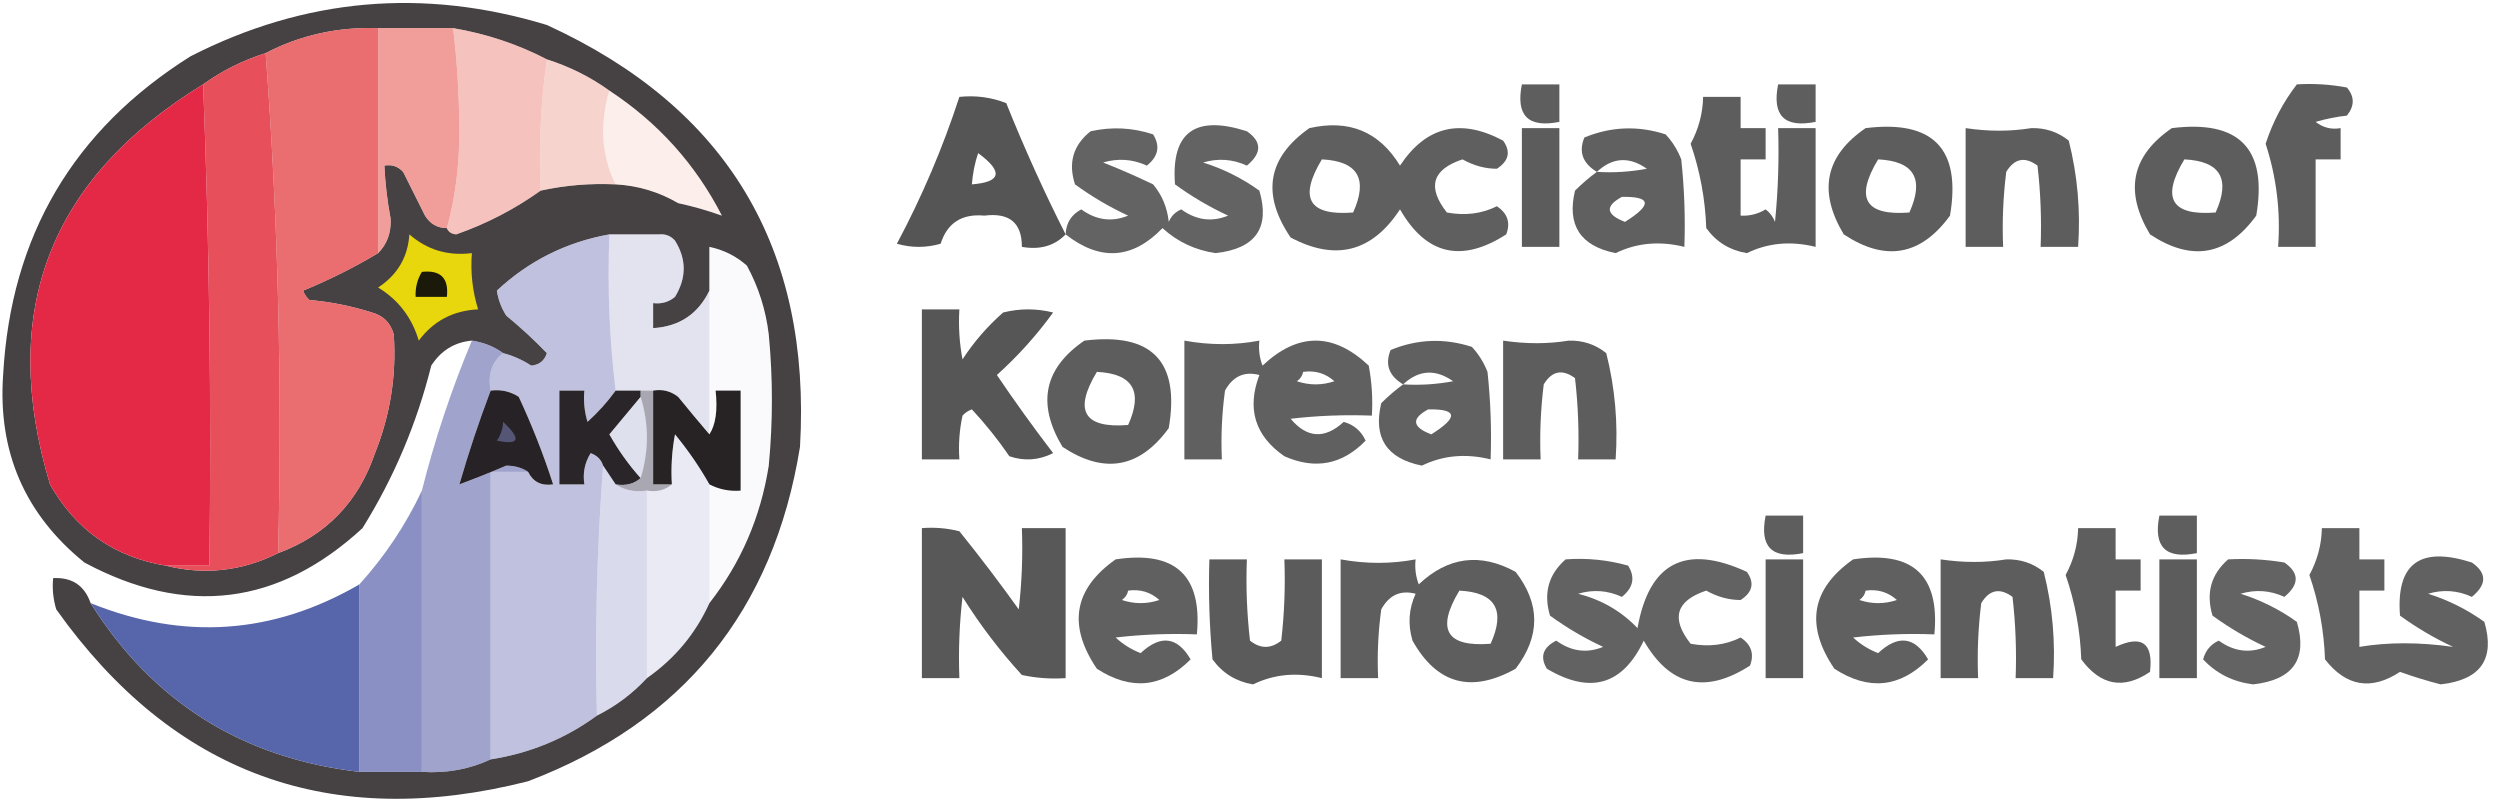 <?xml version="1.0" encoding="UTF-8"?>
<!DOCTYPE svg PUBLIC "-//W3C//DTD SVG 1.1//EN" "http://www.w3.org/Graphics/SVG/1.1/DTD/svg11.dtd">
<svg xmlns="http://www.w3.org/2000/svg" version="1.1" width="400px" height="130px" style="shape-rendering:geometricPrecision; text-rendering:geometricPrecision; image-rendering:optimizeQuality; fill-rule:evenodd; clip-rule:evenodd" xmlns:xlink="http://www.w3.org/1999/xlink">
<g><path style="opacity:0.853" fill="#272122" d="M 14.5,96.5 C 24.422,112.306 38.755,121.306 57.5,123.5C 60.833,123.5 64.167,123.5 67.5,123.5C 71.458,123.749 75.124,123.082 78.5,121.5C 84.779,120.523 90.446,118.19 95.5,114.5C 98.533,112.984 101.2,110.984 103.5,108.5C 107.957,105.381 111.291,101.381 113.5,96.5C 118.536,90.083 121.702,82.75 123,74.5C 123.667,67.5 123.667,60.5 123,53.5C 122.526,49.578 121.359,45.912 119.5,42.5C 118.674,39.515 117.341,36.849 115.5,34.5C 111.288,26.285 105.288,19.618 97.5,14.5C 94.485,12.326 91.151,10.659 87.5,9.5C 82.854,7.081 77.854,5.414 72.5,4.5C 68.5,4.5 64.5,4.5 60.5,4.5C 54.047,4.283 48.047,5.616 42.5,8.5C 38.849,9.659 35.515,11.326 32.5,13.5C 7.86,28.592 -0.306,49.925 8,77.5C 12.118,84.79 18.285,89.123 26.5,90.5C 32.707,92.056 38.707,91.389 44.5,88.5C 52.155,85.677 57.321,80.344 60,72.5C 62.454,66.363 63.454,60.029 63,53.5C 62.5,51.667 61.333,50.5 59.5,50C 56.247,48.964 52.914,48.297 49.5,48C 49.043,47.586 48.709,47.086 48.5,46.5C 52.66,44.796 56.66,42.796 60.5,40.5C 61.94,39.054 62.607,37.221 62.5,35C 61.969,32.183 61.636,29.35 61.5,26.5C 62.675,26.281 63.675,26.614 64.5,27.5C 65.667,29.833 66.833,32.167 68,34.5C 68.816,35.823 69.983,36.489 71.5,36.5C 71.735,37.097 72.235,37.43 73,37.5C 77.86,35.794 82.36,33.46 86.5,30.5C 90.434,29.64 94.434,29.307 98.5,29.5C 102.092,29.698 105.426,30.698 108.5,32.5C 110.555,34.555 112.221,36.888 113.5,39.5C 113.5,41.833 113.5,44.167 113.5,46.5C 111.691,50.241 108.691,52.241 104.5,52.5C 104.5,51.167 104.5,49.833 104.5,48.5C 105.822,48.67 106.989,48.337 108,47.5C 109.85,44.463 109.85,41.463 108,38.5C 107.329,37.748 106.496,37.414 105.5,37.5C 104.547,35.39 102.881,34.223 100.5,34C 92.621,32.182 86.121,34.348 81,40.5C 79.872,42.345 79.372,44.345 79.5,46.5C 79.709,47.922 80.209,49.255 81,50.5C 83.303,52.393 85.47,54.393 87.5,56.5C 87.113,57.72 86.28,58.386 85,58.5C 83.594,57.586 82.094,56.919 80.5,56.5C 79.07,55.462 77.403,54.796 75.5,54.5C 72.737,54.744 70.571,56.077 69,58.5C 66.692,67.761 63.026,76.427 58,84.5C 44.578,96.874 29.745,98.708 13.5,90C 3.976,82.283 -0.357,72.283 0.5,60C 1.721,37.791 11.721,20.791 30.5,9C 48.792,-0.333 67.792,-2 87.5,4C 116.34,17.197 129.84,39.697 128,71.5C 123.764,97.731 109.264,115.564 84.5,125C 52.892,133.024 27.726,123.857 9,97.5C 8.506,95.866 8.34,94.199 8.5,92.5C 11.522,92.342 13.522,93.675 14.5,96.5 Z M 108.5,32.5 C 110.894,33.015 113.228,33.681 115.5,34.5C 117.341,36.849 118.674,39.515 119.5,42.5C 117.784,40.975 115.784,39.975 113.5,39.5C 112.221,36.888 110.555,34.555 108.5,32.5 Z M 105.5,37.5 C 102.833,37.5 100.167,37.5 97.5,37.5C 90.602,38.738 84.602,41.738 79.5,46.5C 79.372,44.345 79.872,42.345 81,40.5C 86.121,34.348 92.621,32.182 100.5,34C 102.881,34.223 104.547,35.39 105.5,37.5 Z"/></g>
<g><path style="opacity:0.687" fill="#ea726c" d="M 60.5,4.5 C 64.5,4.5 68.5,4.5 72.5,4.5C 73.144,9.922 73.478,15.422 73.5,21C 73.495,26.546 72.828,31.712 71.5,36.5C 69.983,36.489 68.816,35.823 68,34.5C 66.833,32.167 65.667,29.833 64.5,27.5C 63.675,26.614 62.675,26.281 61.5,26.5C 61.636,29.35 61.969,32.183 62.5,35C 62.607,37.221 61.94,39.054 60.5,40.5C 60.5,28.5 60.5,16.5 60.5,4.5 Z"/></g>
<g><path style="opacity:0.852" fill="#e75558" d="M 60.5,4.5 C 60.5,16.5 60.5,28.5 60.5,40.5C 56.66,42.796 52.66,44.796 48.5,46.5C 48.709,47.086 49.043,47.586 49.5,48C 52.914,48.297 56.247,48.964 59.5,50C 61.333,50.5 62.5,51.667 63,53.5C 63.454,60.029 62.454,66.363 60,72.5C 57.321,80.344 52.155,85.677 44.5,88.5C 45.158,61.479 44.491,34.812 42.5,8.5C 48.047,5.616 54.047,4.283 60.5,4.5 Z"/></g>
<g><path style="opacity:0.524" fill="#ee8c82" d="M 72.5,4.5 C 77.854,5.414 82.854,7.081 87.5,9.5C 86.509,16.313 86.175,23.313 86.5,30.5C 82.36,33.46 77.86,35.794 73,37.5C 72.235,37.43 71.735,37.097 71.5,36.5C 72.828,31.712 73.495,26.546 73.5,21C 73.478,15.422 73.144,9.922 72.5,4.5 Z"/></g>
<g><path style="opacity:0.465" fill="#efa296" d="M 87.5,9.5 C 91.151,10.659 94.485,12.326 97.5,14.5C 96.837,16.641 96.503,18.975 96.5,21.5C 96.621,24.441 97.287,27.108 98.5,29.5C 94.434,29.307 90.434,29.64 86.5,30.5C 86.175,23.313 86.509,16.313 87.5,9.5 Z"/></g>
<g><path style="opacity:0.915" fill="#e5404d" d="M 42.5,8.5 C 44.491,34.812 45.158,61.479 44.5,88.5C 38.707,91.389 32.707,92.056 26.5,90.5C 28.833,90.5 31.167,90.5 33.5,90.5C 33.831,64.661 33.498,38.995 32.5,13.5C 35.515,11.326 38.849,9.659 42.5,8.5 Z"/></g>
<g><path style="opacity:0.829" fill="#3d3e3d" d="M 243.5,13.5 C 245.5,13.5 247.5,13.5 249.5,13.5C 249.5,15.5 249.5,17.5 249.5,19.5C 244.5,20.5 242.5,18.5 243.5,13.5 Z"/></g>
<g><path style="opacity:0.829" fill="#3d3e3d" d="M 284.5,13.5 C 286.5,13.5 288.5,13.5 290.5,13.5C 290.5,15.5 290.5,17.5 290.5,19.5C 285.5,20.5 283.5,18.5 284.5,13.5 Z"/></g>
<g><path style="opacity:0.839" fill="#3d3e3d" d="M 367.5,13.5 C 370.187,13.336 372.854,13.503 375.5,14C 376.747,15.458 376.747,16.958 375.5,18.5C 373.883,18.669 372.216,19.003 370.5,19.5C 371.689,20.429 373.022,20.762 374.5,20.5C 374.5,22.167 374.5,23.833 374.5,25.5C 373.167,25.5 371.833,25.5 370.5,25.5C 370.5,30.167 370.5,34.833 370.5,39.5C 368.5,39.5 366.5,39.5 364.5,39.5C 364.908,33.856 364.241,28.356 362.5,23C 363.654,19.477 365.321,16.311 367.5,13.5 Z"/></g>
<g><path style="opacity:0.877" fill="#3d3e3d" d="M 170.5,37.5 C 168.721,39.343 166.388,40.01 163.5,39.5C 163.509,35.657 161.509,33.99 157.5,34.5C 153.895,34.166 151.561,35.666 150.5,39C 148.167,39.667 145.833,39.667 143.5,39C 147.532,31.439 150.865,23.606 153.5,15.5C 156.119,15.232 158.619,15.565 161,16.5C 163.899,23.728 167.065,30.728 170.5,37.5 Z M 156.5,24.5 C 160.546,27.464 160.213,29.131 155.5,29.5C 155.629,27.784 155.962,26.117 156.5,24.5 Z"/></g>
<g><path style="opacity:0.835" fill="#3d3e3d" d="M 272.5,15.5 C 274.5,15.5 276.5,15.5 278.5,15.5C 278.5,17.167 278.5,18.833 278.5,20.5C 279.833,20.5 281.167,20.5 282.5,20.5C 282.5,22.167 282.5,23.833 282.5,25.5C 281.167,25.5 279.833,25.5 278.5,25.5C 278.5,28.5 278.5,31.5 278.5,34.5C 279.93,34.579 281.264,34.246 282.5,33.5C 283.192,34.025 283.692,34.692 284,35.5C 284.499,30.511 284.666,25.511 284.5,20.5C 286.5,20.5 288.5,20.5 290.5,20.5C 290.5,26.833 290.5,33.167 290.5,39.5C 286.543,38.521 282.876,38.854 279.5,40.5C 276.786,40.06 274.62,38.726 273,36.5C 272.839,31.866 272.006,27.366 270.5,23C 271.78,20.64 272.447,18.14 272.5,15.5 Z"/></g>
<g><path style="opacity:0.29" fill="#f5c4ba" d="M 97.5,14.5 C 105.288,19.618 111.288,26.285 115.5,34.5C 113.228,33.681 110.894,33.015 108.5,32.5C 105.426,30.698 102.092,29.698 98.5,29.5C 97.287,27.108 96.621,24.441 96.5,21.5C 96.503,18.975 96.837,16.641 97.5,14.5 Z"/></g>
<g><path style="opacity:0.805" fill="#3d3e3d" d="M 170.5,37.5 C 170.572,35.689 171.405,34.356 173,33.5C 175.402,35.235 177.902,35.568 180.5,34.5C 177.508,33.113 174.675,31.446 172,29.5C 170.877,26.044 171.71,23.21 174.5,21C 177.894,20.248 181.227,20.415 184.5,21.5C 185.666,23.365 185.333,25.032 183.5,26.5C 181.232,25.456 178.899,25.289 176.5,26C 179.208,27.07 181.875,28.236 184.5,29.5C 185.934,31.22 186.767,33.22 187,35.5C 187.388,34.572 188.055,33.905 189,33.5C 191.402,35.235 193.902,35.568 196.5,34.5C 193.508,33.113 190.675,31.446 188,29.5C 187.36,21.171 191.193,18.337 199.5,21C 201.917,22.673 201.917,24.506 199.5,26.5C 197.232,25.456 194.899,25.289 192.5,26C 195.754,27.027 198.754,28.527 201.5,30.5C 203.239,36.456 200.906,39.789 194.5,40.5C 191.236,40.026 188.402,38.693 186,36.5C 181.188,41.488 176.021,41.821 170.5,37.5 Z"/></g>
<g><path style="opacity:0.825" fill="#3d3e3d" d="M 209.5,20.5 C 215.851,19.057 220.685,21.057 224,26.5C 228.171,20.198 233.671,18.864 240.5,22.5C 241.754,24.259 241.421,25.759 239.5,27C 237.632,27.004 235.798,26.504 234,25.5C 229.142,27.113 228.309,29.946 231.5,34C 234.419,34.54 237.086,34.207 239.5,33C 241.211,34.133 241.711,35.633 241,37.5C 233.838,42.107 228.172,40.774 224,33.5C 219.539,40.32 213.706,41.82 206.5,38C 201.799,31.057 202.799,25.224 209.5,20.5 Z M 211.5,25.5 C 217.263,25.783 218.93,28.616 216.5,34C 209.413,34.558 207.746,31.724 211.5,25.5 Z"/></g>
<g><path style="opacity:0.843" fill="#3d3e3d" d="M 243.5,20.5 C 245.5,20.5 247.5,20.5 249.5,20.5C 249.5,26.833 249.5,33.167 249.5,39.5C 247.5,39.5 245.5,39.5 243.5,39.5C 243.5,33.167 243.5,26.833 243.5,20.5 Z"/></g>
<g><path style="opacity:0.822" fill="#3d3e3d" d="M 255.5,27.5 C 253.221,26.132 252.554,24.298 253.5,22C 257.765,20.241 262.098,20.074 266.5,21.5C 267.584,22.665 268.417,23.998 269,25.5C 269.499,30.155 269.666,34.822 269.5,39.5C 265.543,38.521 261.876,38.854 258.5,40.5C 252.847,39.359 250.68,36.026 252,30.5C 253.145,29.364 254.312,28.364 255.5,27.5 Z M 255.5,27.5 C 257.996,25.171 260.663,25.004 263.5,27C 260.854,27.497 258.187,27.664 255.5,27.5 Z M 259.5,31.5 C 264.217,31.418 264.383,32.752 260,35.5C 256.937,34.325 256.77,32.991 259.5,31.5 Z"/></g>
<g><path style="opacity:0.834" fill="#3d3e3d" d="M 298.5,20.5 C 309.324,19.156 313.824,23.823 312,34.5C 307.332,40.915 301.665,41.915 295,37.5C 290.861,30.598 292.027,24.931 298.5,20.5 Z M 300.5,25.5 C 306.263,25.783 307.93,28.616 305.5,34C 298.413,34.558 296.746,31.724 300.5,25.5 Z"/></g>
<g><path style="opacity:0.837" fill="#3d3e3d" d="M 314.5,20.5 C 318.142,21.047 321.642,21.047 325,20.5C 327.261,20.439 329.261,21.106 331,22.5C 332.404,28.044 332.904,33.71 332.5,39.5C 330.5,39.5 328.5,39.5 326.5,39.5C 326.666,35.154 326.499,30.821 326,26.5C 323.978,25.009 322.312,25.342 321,27.5C 320.501,31.486 320.334,35.486 320.5,39.5C 318.5,39.5 316.5,39.5 314.5,39.5C 314.5,33.167 314.5,26.833 314.5,20.5 Z"/></g>
<g><path style="opacity:0.834" fill="#3d3e3d" d="M 347.5,20.5 C 358.324,19.156 362.824,23.823 361,34.5C 356.332,40.915 350.665,41.915 344,37.5C 339.861,30.598 341.027,24.931 347.5,20.5 Z M 349.5,25.5 C 355.263,25.783 356.93,28.616 354.5,34C 347.413,34.558 345.746,31.724 349.5,25.5 Z"/></g>
<g><path style="opacity:0.988" fill="#e32744" d="M 32.5,13.5 C 33.498,38.995 33.831,64.661 33.5,90.5C 31.167,90.5 28.833,90.5 26.5,90.5C 18.285,89.123 12.118,84.79 8,77.5C -0.306,49.925 7.86,28.592 32.5,13.5 Z"/></g>
<g><path style="opacity:0.358" fill="#b0b2d6" d="M 97.5,37.5 C 100.167,37.5 102.833,37.5 105.5,37.5C 106.496,37.414 107.329,37.748 108,38.5C 109.85,41.463 109.85,44.463 108,47.5C 106.989,48.337 105.822,48.67 104.5,48.5C 104.5,49.833 104.5,51.167 104.5,52.5C 108.691,52.241 111.691,50.241 113.5,46.5C 113.5,54.167 113.5,61.833 113.5,69.5C 111.852,67.571 110.185,65.571 108.5,63.5C 107.311,62.571 105.978,62.238 104.5,62.5C 103.833,62.5 103.167,62.5 102.5,62.5C 101.167,62.5 99.833,62.5 98.5,62.5C 97.507,54.35 97.174,46.017 97.5,37.5 Z"/></g>
<g><path style="opacity:1" fill="#e8d70d" d="M 65.5,37.5 C 68.329,39.978 71.662,40.978 75.5,40.5C 75.26,43.579 75.593,46.579 76.5,49.5C 72.516,49.683 69.35,51.349 67,54.5C 65.911,50.814 63.745,47.981 60.5,46C 63.596,43.971 65.262,41.138 65.5,37.5 Z"/></g>
<g><path style="opacity:0.542" fill="#8a8dc2" d="M 97.5,37.5 C 97.174,46.017 97.507,54.35 98.5,62.5C 97.207,64.296 95.707,65.963 94,67.5C 93.507,65.866 93.34,64.199 93.5,62.5C 92.167,62.5 90.833,62.5 89.5,62.5C 89.5,67.5 89.5,72.5 89.5,77.5C 90.833,77.5 92.167,77.5 93.5,77.5C 93.215,75.712 93.548,74.045 94.5,72.5C 95.522,72.856 96.189,73.522 96.5,74.5C 95.504,87.656 95.171,100.99 95.5,114.5C 90.446,118.19 84.779,120.523 78.5,121.5C 78.5,106.167 78.5,90.833 78.5,75.5C 80.5,75.5 82.5,75.5 84.5,75.5C 85.287,77.104 86.62,77.771 88.5,77.5C 86.971,72.751 85.137,68.084 83,63.5C 81.644,62.62 80.144,62.286 78.5,62.5C 78.025,59.918 78.692,57.918 80.5,56.5C 82.094,56.919 83.594,57.586 85,58.5C 86.28,58.386 87.113,57.72 87.5,56.5C 85.47,54.393 83.303,52.393 81,50.5C 80.209,49.255 79.709,47.922 79.5,46.5C 84.602,41.738 90.602,38.738 97.5,37.5 Z"/></g>
<g><path style="opacity:0.129" fill="#dcdced" d="M 113.5,39.5 C 115.784,39.975 117.784,40.975 119.5,42.5C 121.359,45.912 122.526,49.578 123,53.5C 123.667,60.5 123.667,67.5 123,74.5C 121.702,82.75 118.536,90.083 113.5,96.5C 113.5,90.167 113.5,83.833 113.5,77.5C 115.042,78.301 116.708,78.634 118.5,78.5C 118.5,73.167 118.5,67.833 118.5,62.5C 117.167,62.5 115.833,62.5 114.5,62.5C 114.843,65.653 114.51,67.987 113.5,69.5C 113.5,61.833 113.5,54.167 113.5,46.5C 113.5,44.167 113.5,41.833 113.5,39.5 Z"/></g>
<g><path style="opacity:1" fill="#1a190a" d="M 67.5,43.5 C 70.5,43.167 71.833,44.5 71.5,47.5C 69.833,47.5 68.167,47.5 66.5,47.5C 66.433,46.041 66.766,44.708 67.5,43.5 Z"/></g>
<g><path style="opacity:0.872" fill="#3d3e3d" d="M 147.5,49.5 C 149.5,49.5 151.5,49.5 153.5,49.5C 153.336,52.187 153.503,54.854 154,57.5C 155.812,54.72 157.979,52.22 160.5,50C 163.167,49.333 165.833,49.333 168.5,50C 165.87,53.632 162.87,56.965 159.5,60C 162.377,64.255 165.377,68.422 168.5,72.5C 166.235,73.647 163.902,73.814 161.5,73C 159.69,70.356 157.69,67.856 155.5,65.5C 154.914,65.709 154.414,66.043 154,66.5C 153.503,68.81 153.337,71.143 153.5,73.5C 151.5,73.5 149.5,73.5 147.5,73.5C 147.5,65.5 147.5,57.5 147.5,49.5 Z"/></g>
<g><path style="opacity:0.834" fill="#3d3e3d" d="M 173.5,54.5 C 184.324,53.156 188.824,57.823 187,68.5C 182.332,74.915 176.665,75.915 170,71.5C 165.861,64.598 167.027,58.931 173.5,54.5 Z M 175.5,59.5 C 181.263,59.783 182.93,62.616 180.5,68C 173.413,68.558 171.746,65.725 175.5,59.5 Z"/></g>
<g><path style="opacity:0.823" fill="#3d3e3d" d="M 189.5,54.5 C 193.577,55.243 197.577,55.243 201.5,54.5C 201.343,55.873 201.51,57.207 202,58.5C 207.667,53.167 213.333,53.167 219,58.5C 219.497,61.146 219.664,63.813 219.5,66.5C 215.154,66.334 210.821,66.501 206.5,67C 209.123,70.118 211.956,70.285 215,67.5C 216.622,67.954 217.788,68.954 218.5,70.5C 214.773,74.347 210.439,75.181 205.5,73C 200.792,69.738 199.459,65.404 201.5,60C 199.097,59.37 197.263,60.203 196,62.5C 195.501,66.152 195.335,69.818 195.5,73.5C 193.5,73.5 191.5,73.5 189.5,73.5C 189.5,67.167 189.5,60.833 189.5,54.5 Z M 208.5,59.5 C 210.429,59.231 212.095,59.731 213.5,61C 211.5,61.667 209.5,61.667 207.5,61C 208.056,60.617 208.389,60.117 208.5,59.5 Z"/></g>
<g><path style="opacity:0.822" fill="#3d3e3d" d="M 224.5,61.5 C 222.221,60.132 221.554,58.298 222.5,56C 226.765,54.241 231.098,54.074 235.5,55.5C 236.584,56.665 237.417,57.998 238,59.5C 238.499,64.155 238.666,68.822 238.5,73.5C 234.543,72.521 230.876,72.854 227.5,74.5C 221.847,73.359 219.68,70.026 221,64.5C 222.145,63.364 223.312,62.364 224.5,61.5 Z M 224.5,61.5 C 226.996,59.171 229.663,59.004 232.5,61C 229.854,61.497 227.187,61.664 224.5,61.5 Z M 228.5,65.5 C 233.217,65.418 233.383,66.752 229,69.5C 225.937,68.325 225.77,66.991 228.5,65.5 Z"/></g>
<g><path style="opacity:0.837" fill="#3d3e3d" d="M 240.5,54.5 C 244.142,55.047 247.642,55.047 251,54.5C 253.261,54.439 255.261,55.106 257,56.5C 258.404,62.044 258.904,67.71 258.5,73.5C 256.5,73.5 254.5,73.5 252.5,73.5C 252.666,69.154 252.499,64.821 252,60.5C 249.978,59.009 248.312,59.342 247,61.5C 246.501,65.486 246.334,69.486 246.5,73.5C 244.5,73.5 242.5,73.5 240.5,73.5C 240.5,67.167 240.5,60.833 240.5,54.5 Z"/></g>
<g><path style="opacity:0.675" fill="#7278b5" d="M 75.5,54.5 C 77.403,54.796 79.07,55.462 80.5,56.5C 78.692,57.918 78.025,59.918 78.5,62.5C 76.636,67.426 74.969,72.426 73.5,77.5C 75.99,76.575 78.49,75.575 81,74.5C 82.385,74.514 83.551,74.848 84.5,75.5C 82.5,75.5 80.5,75.5 78.5,75.5C 78.5,90.833 78.5,106.167 78.5,121.5C 75.124,123.082 71.458,123.749 67.5,123.5C 67.5,108.5 67.5,93.5 67.5,78.5C 69.572,70.285 72.238,62.285 75.5,54.5 Z"/></g>
<g><path style="opacity:1" fill="#262225" d="M 78.5,62.5 C 80.144,62.286 81.644,62.62 83,63.5C 85.137,68.084 86.971,72.751 88.5,77.5C 86.62,77.771 85.287,77.104 84.5,75.5C 83.551,74.848 82.385,74.514 81,74.5C 78.49,75.575 75.99,76.575 73.5,77.5C 74.969,72.426 76.636,67.426 78.5,62.5 Z"/></g>
<g><path style="opacity:1" fill="#292528" d="M 98.5,62.5 C 99.833,62.5 101.167,62.5 102.5,62.5C 102.5,62.833 102.5,63.167 102.5,63.5C 100.856,65.481 99.19,67.481 97.5,69.5C 98.931,72.039 100.597,74.372 102.5,76.5C 101.432,77.434 100.099,77.768 98.5,77.5C 97.833,76.5 97.167,75.5 96.5,74.5C 96.189,73.522 95.522,72.856 94.5,72.5C 93.548,74.045 93.215,75.712 93.5,77.5C 92.167,77.5 90.833,77.5 89.5,77.5C 89.5,72.5 89.5,67.5 89.5,62.5C 90.833,62.5 92.167,62.5 93.5,62.5C 93.34,64.199 93.507,65.866 94,67.5C 95.707,65.963 97.207,64.296 98.5,62.5 Z"/></g>
<g><path style="opacity:0.357" fill="#a7a9d0" d="M 102.5,63.5 C 103.833,67.833 103.833,72.167 102.5,76.5C 100.597,74.372 98.931,72.039 97.5,69.5C 99.19,67.481 100.856,65.481 102.5,63.5 Z"/></g>
<g><path style="opacity:0.549" fill="#626173" d="M 102.5,63.5 C 102.5,63.167 102.5,62.833 102.5,62.5C 103.167,62.5 103.833,62.5 104.5,62.5C 104.5,67.5 104.5,72.5 104.5,77.5C 105.5,77.5 106.5,77.5 107.5,77.5C 106.432,78.434 105.099,78.768 103.5,78.5C 101.585,78.784 99.919,78.451 98.5,77.5C 100.099,77.768 101.432,77.434 102.5,76.5C 103.833,72.167 103.833,67.833 102.5,63.5 Z"/></g>
<g><path style="opacity:1" fill="#272325" d="M 104.5,62.5 C 105.978,62.238 107.311,62.571 108.5,63.5C 110.185,65.571 111.852,67.571 113.5,69.5C 114.51,67.987 114.843,65.653 114.5,62.5C 115.833,62.5 117.167,62.5 118.5,62.5C 118.5,67.833 118.5,73.167 118.5,78.5C 116.708,78.634 115.042,78.301 113.5,77.5C 111.933,74.717 110.1,72.051 108,69.5C 107.503,72.146 107.336,74.813 107.5,77.5C 106.5,77.5 105.5,77.5 104.5,77.5C 104.5,72.5 104.5,67.5 104.5,62.5 Z"/></g>
<g><path style="opacity:0.626" fill="#7174a5" d="M 80.5,67.5 C 83.46,70.271 83.126,71.271 79.5,70.5C 80.127,69.583 80.461,68.583 80.5,67.5 Z"/></g>
<g><path style="opacity:0.412" fill="#a4a5d0" d="M 96.5,74.5 C 97.167,75.5 97.833,76.5 98.5,77.5C 99.919,78.451 101.585,78.784 103.5,78.5C 103.5,88.5 103.5,98.5 103.5,108.5C 101.2,110.984 98.533,112.984 95.5,114.5C 95.171,100.99 95.504,87.656 96.5,74.5 Z"/></g>
<g><path style="opacity:0.302" fill="#babbdb" d="M 113.5,77.5 C 113.5,83.833 113.5,90.167 113.5,96.5C 111.291,101.381 107.957,105.381 103.5,108.5C 103.5,98.5 103.5,88.5 103.5,78.5C 105.099,78.768 106.432,78.434 107.5,77.5C 107.336,74.813 107.503,72.146 108,69.5C 110.1,72.051 111.933,74.717 113.5,77.5 Z"/></g>
<g><path style="opacity:0.754" fill="#656db0" d="M 67.5,78.5 C 67.5,93.5 67.5,108.5 67.5,123.5C 64.167,123.5 60.833,123.5 57.5,123.5C 57.5,113.5 57.5,103.5 57.5,93.5C 61.591,88.979 64.924,83.979 67.5,78.5 Z"/></g>
<g><path style="opacity:0.829" fill="#3d3e3d" d="M 282.5,82.5 C 284.5,82.5 286.5,82.5 288.5,82.5C 288.5,84.5 288.5,86.5 288.5,88.5C 283.5,89.5 281.5,87.5 282.5,82.5 Z"/></g>
<g><path style="opacity:0.829" fill="#3d3e3d" d="M 345.5,82.5 C 347.5,82.5 349.5,82.5 351.5,82.5C 351.5,84.5 351.5,86.5 351.5,88.5C 346.5,89.5 344.5,87.5 345.5,82.5 Z"/></g>
<g><path style="opacity:0.861" fill="#3d3e3d" d="M 147.5,84.5 C 149.527,84.338 151.527,84.504 153.5,85C 156.788,89.077 159.955,93.243 163,97.5C 163.499,93.179 163.666,88.846 163.5,84.5C 165.833,84.5 168.167,84.5 170.5,84.5C 170.5,92.5 170.5,100.5 170.5,108.5C 168.143,108.663 165.81,108.497 163.5,108C 159.95,104.117 156.783,99.951 154,95.5C 153.501,99.821 153.334,104.154 153.5,108.5C 151.5,108.5 149.5,108.5 147.5,108.5C 147.5,100.5 147.5,92.5 147.5,84.5 Z"/></g>
<g><path style="opacity:0.831" fill="#3d3e3d" d="M 332.5,84.5 C 334.5,84.5 336.5,84.5 338.5,84.5C 338.5,86.167 338.5,87.833 338.5,89.5C 339.833,89.5 341.167,89.5 342.5,89.5C 342.5,91.167 342.5,92.833 342.5,94.5C 341.167,94.5 339.833,94.5 338.5,94.5C 338.5,97.5 338.5,100.5 338.5,103.5C 342.709,101.542 344.543,102.875 344,107.5C 339.779,110.366 336.112,109.699 333,105.5C 332.839,100.866 332.006,96.366 330.5,92C 331.78,89.64 332.447,87.14 332.5,84.5 Z"/></g>
<g><path style="opacity:0.82" fill="#3d3e3d" d="M 371.5,84.5 C 373.5,84.5 375.5,84.5 377.5,84.5C 377.5,86.167 377.5,87.833 377.5,89.5C 378.833,89.5 380.167,89.5 381.5,89.5C 381.5,91.167 381.5,92.833 381.5,94.5C 380.167,94.5 378.833,94.5 377.5,94.5C 377.5,97.5 377.5,100.5 377.5,103.5C 382.071,102.734 387.071,102.734 392.5,103.5C 389.508,102.113 386.675,100.446 384,98.5C 383.36,90.171 387.193,87.337 395.5,90C 397.917,91.673 397.917,93.507 395.5,95.5C 393.232,94.456 390.899,94.289 388.5,95C 391.754,96.027 394.754,97.527 397.5,99.5C 399.239,105.455 396.906,108.789 390.5,109.5C 388.303,108.934 386.136,108.268 384,107.5C 379.396,110.516 375.396,109.85 372,105.5C 371.839,100.866 371.006,96.366 369.5,92C 370.78,89.64 371.447,87.14 371.5,84.5 Z"/></g>
<g><path style="opacity:0.821" fill="#3d3e3d" d="M 178.5,89.5 C 188.054,88.058 192.387,92.058 191.5,101.5C 187.154,101.334 182.821,101.501 178.5,102C 179.665,103.084 180.998,103.917 182.5,104.5C 185.697,101.516 188.364,101.849 190.5,105.5C 185.967,110.043 180.967,110.543 175.5,107C 170.799,100.057 171.799,94.224 178.5,89.5 Z M 180.5,94.5 C 182.429,94.231 184.095,94.731 185.5,96C 183.5,96.667 181.5,96.667 179.5,96C 180.056,95.617 180.389,95.117 180.5,94.5 Z"/></g>
<g><path style="opacity:0.844" fill="#3d3e3d" d="M 193.5,89.5 C 195.5,89.5 197.5,89.5 199.5,89.5C 199.334,93.846 199.501,98.179 200,102.5C 201.667,103.833 203.333,103.833 205,102.5C 205.499,98.179 205.666,93.846 205.5,89.5C 207.5,89.5 209.5,89.5 211.5,89.5C 211.5,95.833 211.5,102.167 211.5,108.5C 207.543,107.521 203.876,107.854 200.5,109.5C 197.786,109.06 195.62,107.726 194,105.5C 193.501,100.177 193.334,94.844 193.5,89.5 Z"/></g>
<g><path style="opacity:0.832" fill="#3d3e3d" d="M 214.5,89.5 C 218.577,90.243 222.577,90.243 226.5,89.5C 226.343,90.873 226.51,92.207 227,93.5C 231.685,89.072 236.851,88.406 242.5,91.5C 246.47,96.632 246.47,101.799 242.5,107C 235.4,110.963 229.9,109.463 226,102.5C 225.231,99.901 225.398,97.401 226.5,95C 224.097,94.37 222.263,95.203 221,97.5C 220.501,101.152 220.335,104.818 220.5,108.5C 218.5,108.5 216.5,108.5 214.5,108.5C 214.5,102.167 214.5,95.833 214.5,89.5 Z M 233.5,94.5 C 239.263,94.783 240.93,97.616 238.5,103C 231.413,103.558 229.746,100.724 233.5,94.5 Z"/></g>
<g><path style="opacity:0.809" fill="#3d3e3d" d="M 250.5,89.5 C 253.909,89.249 257.242,89.583 260.5,90.5C 261.666,92.365 261.333,94.032 259.5,95.5C 257.232,94.456 254.899,94.289 252.5,95C 256.243,95.951 259.41,97.785 262,100.5C 263.868,89.982 269.701,86.982 279.5,91.5C 280.754,93.259 280.421,94.759 278.5,96C 276.632,96.004 274.798,95.504 273,94.5C 268.142,96.113 267.309,98.946 270.5,103C 273.419,103.54 276.086,103.207 278.5,102C 280.211,103.133 280.711,104.633 280,106.5C 272.838,111.107 267.172,109.774 263,102.5C 259.623,109.622 254.457,111.122 247.5,107C 246.353,105.096 246.853,103.596 249,102.5C 251.402,104.235 253.902,104.568 256.5,103.5C 253.508,102.113 250.675,100.446 248,98.5C 246.927,94.9 247.76,91.9 250.5,89.5 Z"/></g>
<g><path style="opacity:0.843" fill="#3d3e3d" d="M 282.5,89.5 C 284.5,89.5 286.5,89.5 288.5,89.5C 288.5,95.833 288.5,102.167 288.5,108.5C 286.5,108.5 284.5,108.5 282.5,108.5C 282.5,102.167 282.5,95.833 282.5,89.5 Z"/></g>
<g><path style="opacity:0.821" fill="#3d3e3d" d="M 296.5,89.5 C 306.054,88.058 310.387,92.058 309.5,101.5C 305.154,101.334 300.821,101.501 296.5,102C 297.665,103.084 298.998,103.917 300.5,104.5C 303.697,101.516 306.364,101.849 308.5,105.5C 303.967,110.043 298.967,110.543 293.5,107C 288.799,100.057 289.799,94.224 296.5,89.5 Z M 298.5,94.5 C 300.429,94.231 302.095,94.731 303.5,96C 301.5,96.667 299.5,96.667 297.5,96C 298.056,95.617 298.389,95.117 298.5,94.5 Z"/></g>
<g><path style="opacity:0.837" fill="#3d3e3d" d="M 310.5,89.5 C 314.142,90.047 317.642,90.047 321,89.5C 323.261,89.439 325.261,90.106 327,91.5C 328.404,97.044 328.904,102.71 328.5,108.5C 326.5,108.5 324.5,108.5 322.5,108.5C 322.666,104.154 322.499,99.821 322,95.5C 319.978,94.009 318.312,94.342 317,96.5C 316.501,100.486 316.334,104.486 316.5,108.5C 314.5,108.5 312.5,108.5 310.5,108.5C 310.5,102.167 310.5,95.833 310.5,89.5 Z"/></g>
<g><path style="opacity:0.843" fill="#3d3e3d" d="M 345.5,89.5 C 347.5,89.5 349.5,89.5 351.5,89.5C 351.5,95.833 351.5,102.167 351.5,108.5C 349.5,108.5 347.5,108.5 345.5,108.5C 345.5,102.167 345.5,95.833 345.5,89.5 Z"/></g>
<g><path style="opacity:0.805" fill="#3d3e3d" d="M 356.5,89.5 C 359.518,89.335 362.518,89.502 365.5,90C 367.917,91.673 367.917,93.507 365.5,95.5C 363.232,94.456 360.899,94.289 358.5,95C 361.754,96.027 364.754,97.527 367.5,99.5C 369.239,105.455 366.906,108.789 360.5,109.5C 357.29,109.106 354.624,107.773 352.5,105.5C 352.865,104.098 353.699,103.098 355,102.5C 357.402,104.235 359.902,104.568 362.5,103.5C 359.508,102.113 356.675,100.446 354,98.5C 352.927,94.9 353.76,91.9 356.5,89.5 Z"/></g>
<g><path style="opacity:0.937" fill="#4c5ba5" d="M 57.5,93.5 C 57.5,103.5 57.5,113.5 57.5,123.5C 38.755,121.306 24.422,112.306 14.5,96.5C 29.389,102.508 43.723,101.508 57.5,93.5 Z"/></g>
</svg>
